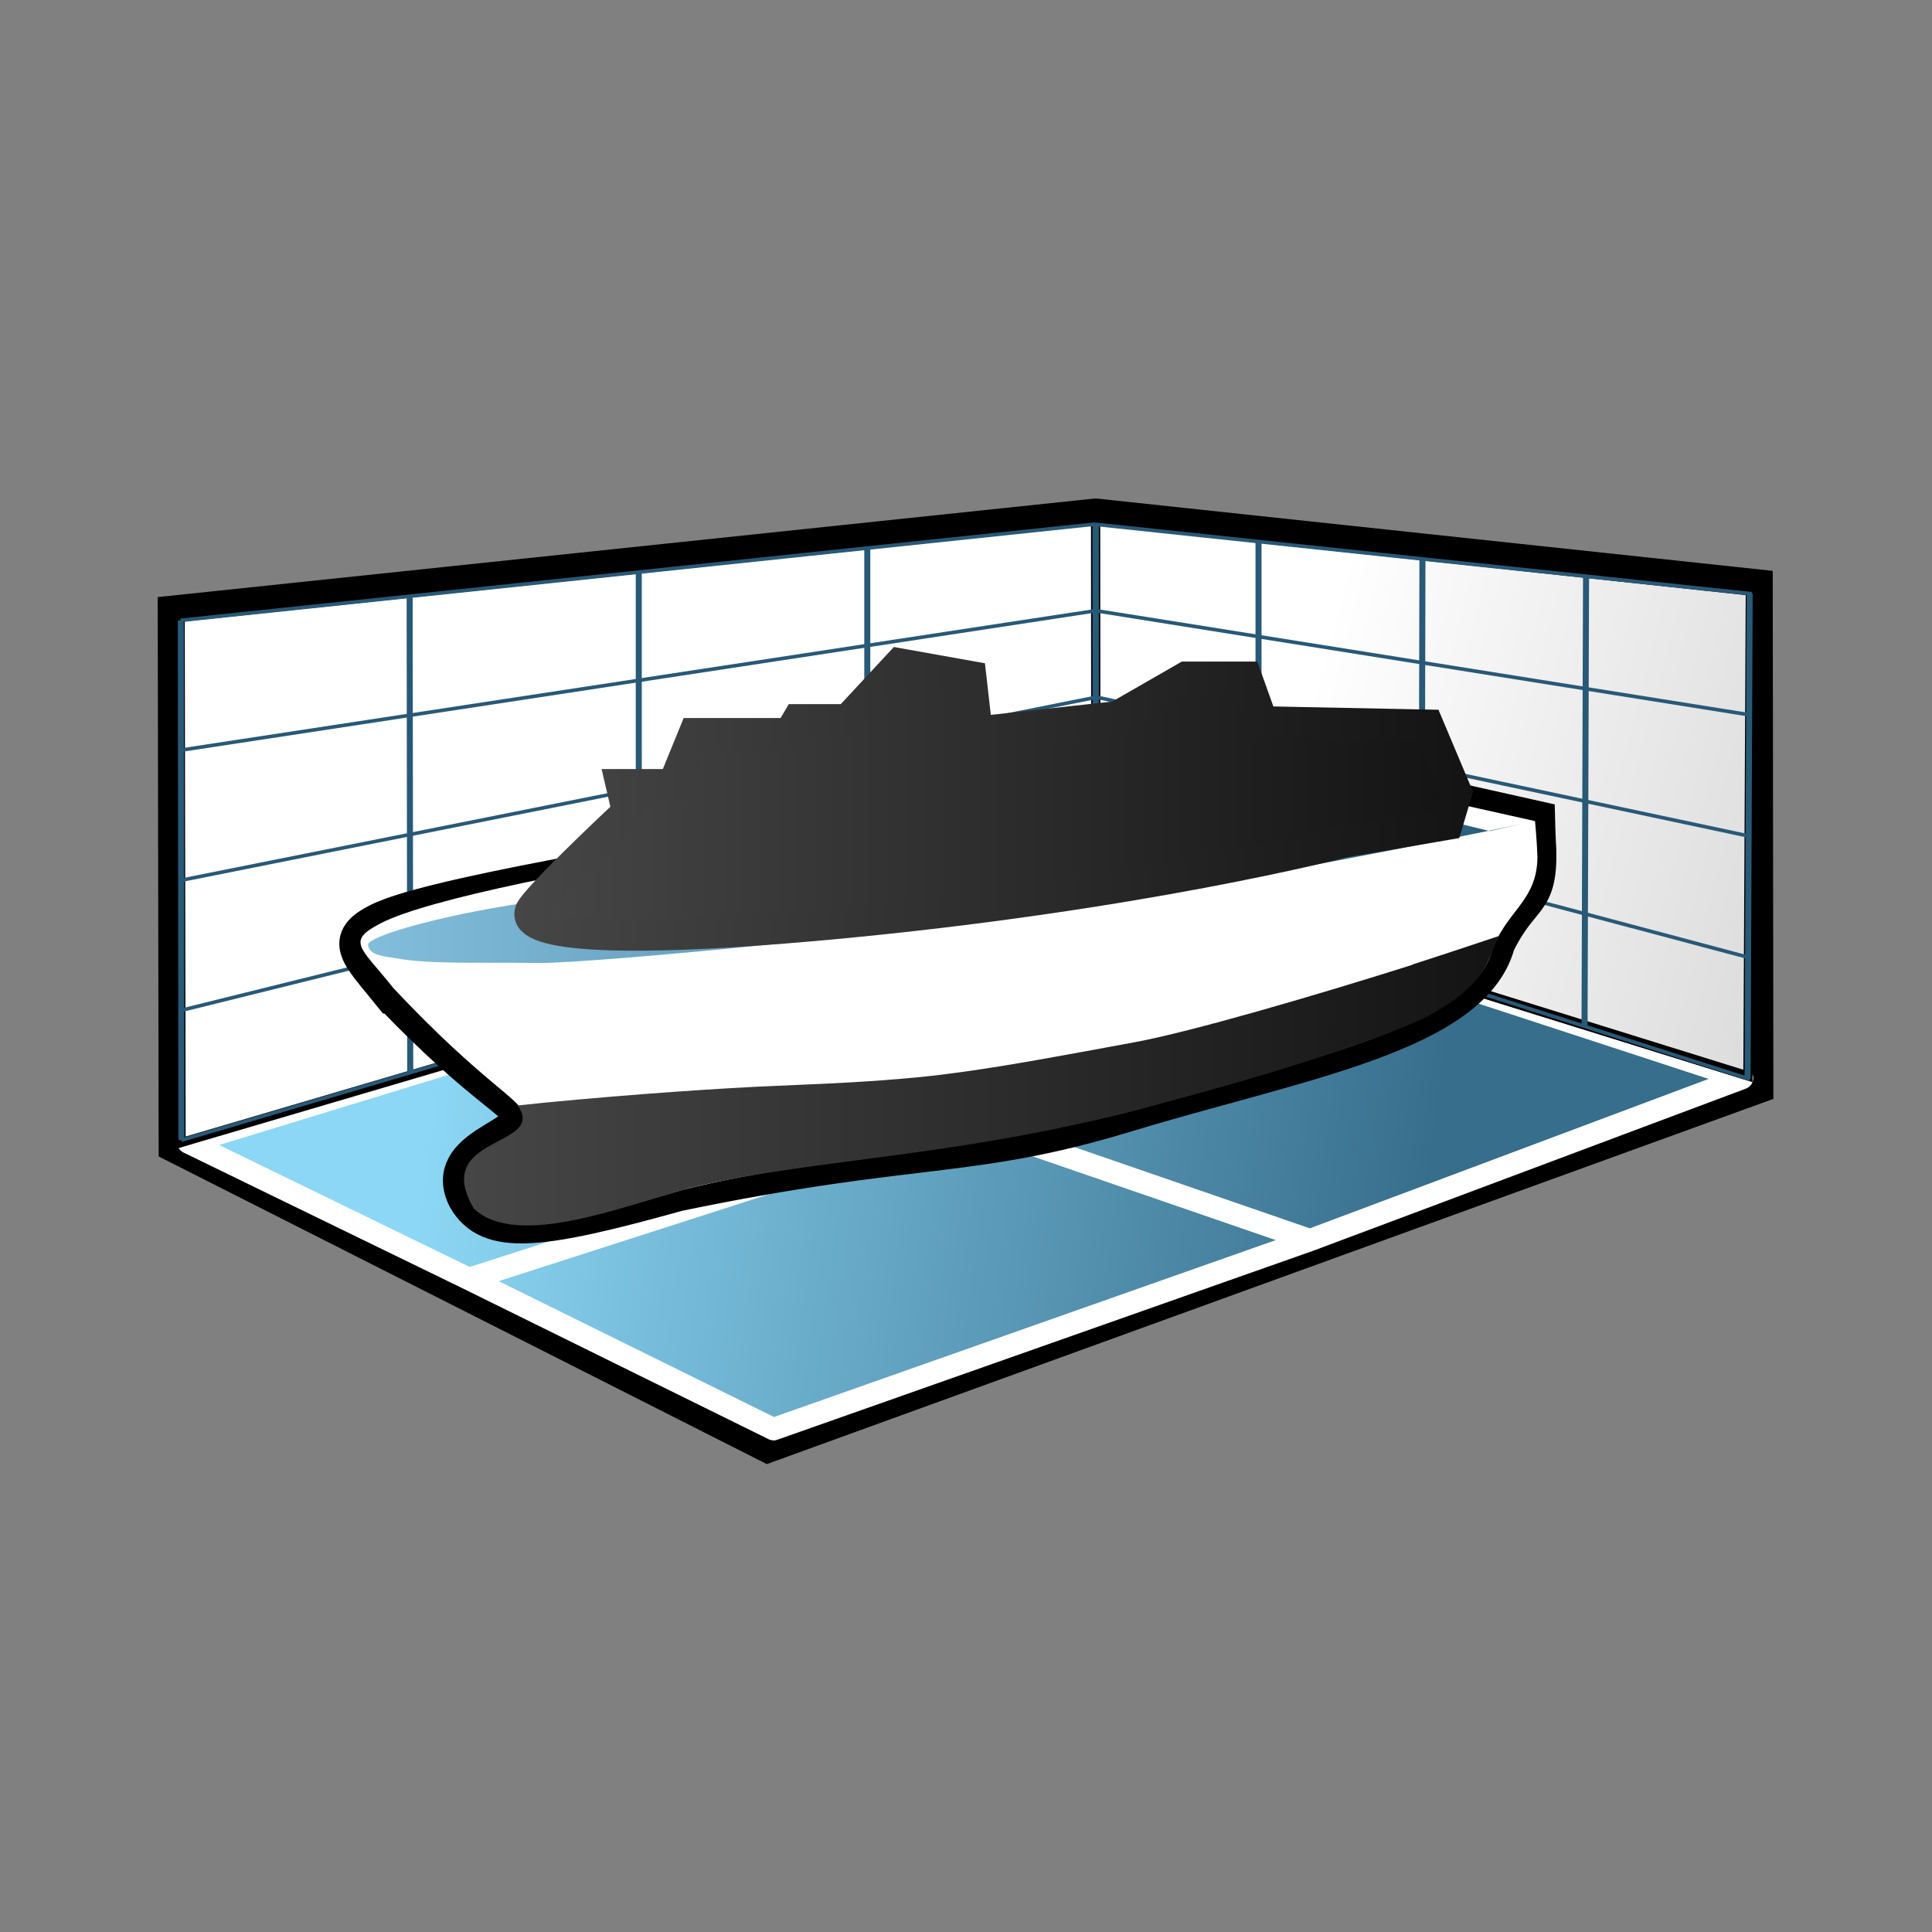 <?xml version="1.0" encoding="UTF-8"?><svg xmlns="http://www.w3.org/2000/svg" xmlns:xlink="http://www.w3.org/1999/xlink" viewBox="0 0 64 64"><rect x="0" y="0" width="64" height="64" fill="#808080" stroke="none"/><defs><style>.ad{fill:url(#h);}.ad,.ae,.af,.ag,.ah{stroke:#000;}.ad,.af,.ah{stroke-width:.3px;}.ai,.af{fill:#fff;}.aj{fill:url(#y);}.ak{fill:url(#c);stroke:#fff;stroke-linecap:round;stroke-linejoin:round;stroke-width:.23px;}.ae{fill:#aadcfa;stroke-width:1.35px;}.al{fill:url(#aa);stroke:url(#ab);stroke-width:1.05px;}.am{stroke-width:.2px;}.am,.ag,.an{fill:none;}.am,.an{stroke:#285977;}.ag{stroke-width:1.49px;}.an{stroke-width:.12px;}.ao{fill:url(#w);}.ah{fill:url(#j);}</style><linearGradient id="c" x1="13.84" y1="35.71" x2="46.7" y2="40.18" gradientTransform="translate(.55 .27) rotate(-.27) skewX(-.27)" gradientUnits="userSpaceOnUse"><stop offset="0" stop-color="#8cd7f5"/><stop offset="1" stop-color="#376e8c"/></linearGradient><linearGradient id="h" x1="36.08" y1="26.39" x2="57.97" y2="26.39" gradientTransform="translate(.55 .27) rotate(-.27) skewX(-.27)" gradientUnits="userSpaceOnUse"><stop offset="0" stop-color="#fff"/><stop offset="1" stop-color="#f0f0f0"/></linearGradient><linearGradient id="j" x1="42.63" y1="23.63" x2="64.16" y2="29.23" gradientTransform="translate(.55 .27) rotate(-.27) skewX(-.27)" gradientUnits="userSpaceOnUse"><stop offset="0" stop-color="#fff"/><stop offset="1" stop-color="#d2d2d2"/></linearGradient><linearGradient id="w" x1="15.37" y1="35.81" x2="49.63" y2="35.81" gradientTransform="matrix(1, 0, 0, 1, 0, 0)" gradientUnits="userSpaceOnUse"><stop offset="0" stop-color="#464646"/><stop offset=".99" stop-color="#141414"/></linearGradient><linearGradient id="y" x1="12.19" y1="28.81" x2="50.89" y2="28.81" gradientTransform="matrix(1, 0, 0, 1, 0, 0)" gradientUnits="userSpaceOnUse"><stop offset="0" stop-color="#82bedc"/><stop offset="1" stop-color="#285a78"/></linearGradient><linearGradient id="aa" x1="17.57" y1="26.49" x2="48.24" y2="26.49" xlink:href="#w"/><linearGradient id="ab" x1="17.04" y1="26.47" x2="48.79" y2="26.47" xlink:href="#w"/></defs><g id="a"><polygon id="b" class="ag" points="36.29 17.26 5.97 20.45 6 37.85 25.45 47.69 58 35.88 57.98 19.58 36.29 17.26"/><polygon id="d" class="ak" points="57.91 35.68 36.38 28.93 6.24 37.85 25.61 47.34 57.91 35.68"/><path id="e" class="ai" d="M25.61,47.71c-.06,0-.11-.01-.16-.04l-10.08-4.97-9.29-4.52c-.14-.07-.22-.21-.21-.36,.01-.15,.12-.28,.26-.33l14.88-4.55h0l15.26-4.37c.07-.02,.14-.02,.21,0l10.99,3.39h0l10.35,3.39c.15,.05,.25,.19,.26,.35,0,.16-.09,.3-.24,.36l-14.33,5.37h0l-17.78,6.27s-.08,.02-.12,.02Zm-9.09-5.27l9.12,4.5,16.62-5.86-10.39-3.58-15.35,4.94Zm-9.26-4.51l8.3,4.04,15.15-4.88-9.59-3.4-13.86,4.24Zm25.81-.8l10.32,3.56,13.21-4.95-9.23-3.02-14.29,4.41Zm-10.72-3.79l9.53,3.38,14.23-4.39-9.73-3-14.03,4.01Z"/></g><g id="f"><g id="g"><polygon id="i" class="ad" points="36.3 28.92 36.29 17.25 57.98 19.58 57.9 35.64 36.3 28.92"/><polygon id="k" class="ah" points="36.3 28.92 36.29 17.25 57.98 19.58 57.9 35.64 36.3 28.92"/><polygon id="l" class="af" points="36.3 28.92 36.29 17.25 5.97 20.45 6 37.85 36.3 28.92"/></g></g><g id="m"><path id="n" class="am" d="M57.89,35.72l.07-16.06m-5.42-.58l-.05,14.91m-5.4-1.73l.03-13.76m-5.43,12.04v-12.61m-5.4-.58v11.46"/><path id="o" class="an" d="M57.97,35.75l-21.67-6.93m21.68,2.91l-21.68-5.77m0-2.87l21.7,4.62m-21.7-7.48l21.72,3.46m-21.72-6.32l21.73,2.3"/></g><g id="p"><path id="q" class="am" d="M6.01,37.77l-.02-17.22m7.6,14.98l-.02-15.78m7.59,13.54v-14.34m7.57,12.1v-12.9m7.57-.8v11.46"/><path id="r" class="an" d="M36.3,28.82L6.01,37.77m30.29-11.81l-30.3,7.51m30.3-10.37L6,29.16m30.3-8.93L5.99,24.85m30.3-7.49l-30.31,3.19"/></g><g id="s"><g id="t"><path id="u" class="ae" d="M13.02,32.9c3.05,3.18,4.23,3.54,4.25,4.04,.23,.8-2.6,1.1-1.77,2.73,.72,1.24,2.32,1.07,6.95-.22,7.98-1.65,9.63-1.03,14.88-2.63,5.64-1.71,11.4-2.63,12.19-5.59,.82-1.68,1.4-1.27,1.36-3.06-.03-.53-.04-.98-.04-.98l-8.81-1.97s-6.66,1.06-9.5,1.5c-12.39,2.01-18.44,3.12-19.93,3.85-1.2,.59-.67,.99,.41,2.33Z"/><path id="v" class="ai" d="M13.02,32.72c3.01,3.21,4.31,3.73,4.33,4.22,.13,1.05-2.75,.85-1.74,2.91,.82,1.45,4.72,.23,7.02-.44,4.87-1.21,10.78-1.38,15.92-2.9,5.13-1.52,9.97-2.57,10.83-4.86,.43-1.46,1.55-1.74,1.55-3.28-.02-.53-.08-1.17-.08-1.17l-8.81-1.97-8.19,1.32s-18,2.38-21.23,4.03c-1.19,.61-.66,.8,.41,2.15Z"/><path id="x" class="ao" d="M46.79,31.96c-3.16,1-7.36,2.23-9.23,2.57-.62,.11-1.17,.22-1.68,.31-2.13,.39-3.55,.63-5.03,.8-1.37,.15-2.87,.24-5.14,.33-1.72,.07-4.7,.27-7.7,.56h0s-.55,.06-.86,.09c.99,1.41-2.9,.97-1.45,3.42,1.43,1.34,4.95-.09,7.2-.7,4.29-1.02,9.05-.97,15.76-2.84,3.94-1.05,6.75-1.99,8.45-2.74,2.11-1.1,2.15-1.87,2.53-2.75-.81,.27-1.79,.6-2.85,.94Z"/><path id="a`" class="aj" d="M50.89,27.18l-1.54,.35-7.35-1.79-15.52,2.64s-7.75,1.3-9.85,1.65c-2.44,.41-4.45,1.01-4.44,1.27,.04,.25,.21,.35,.91,.44,1.09,.21,2.76,.13,4.73,.16,1.71,.02,13.1-1.03,19.43-2.12,6.32-1.08,12.94-2.41,13.61-2.6h.02Z"/><path id="ac" class="al" d="M17.64,30.08c-.55,.76,1.74,1.27,9.87,.52,10.25-.95,16.98-2.71,16.98-2.71l3.44-.59,.31-1.04-.94-2.23-5.49-.11-.53-1.48h-1.99l-2.28,1.31-4.65,.51-.21-1.84-2.35-.42-1.72,1.85h-1.65l-.27,.46h-3.16l-.69,1.69h-1.72l.21,.9s-2.61,2.43-3.16,3.18Z"/></g></g></svg>